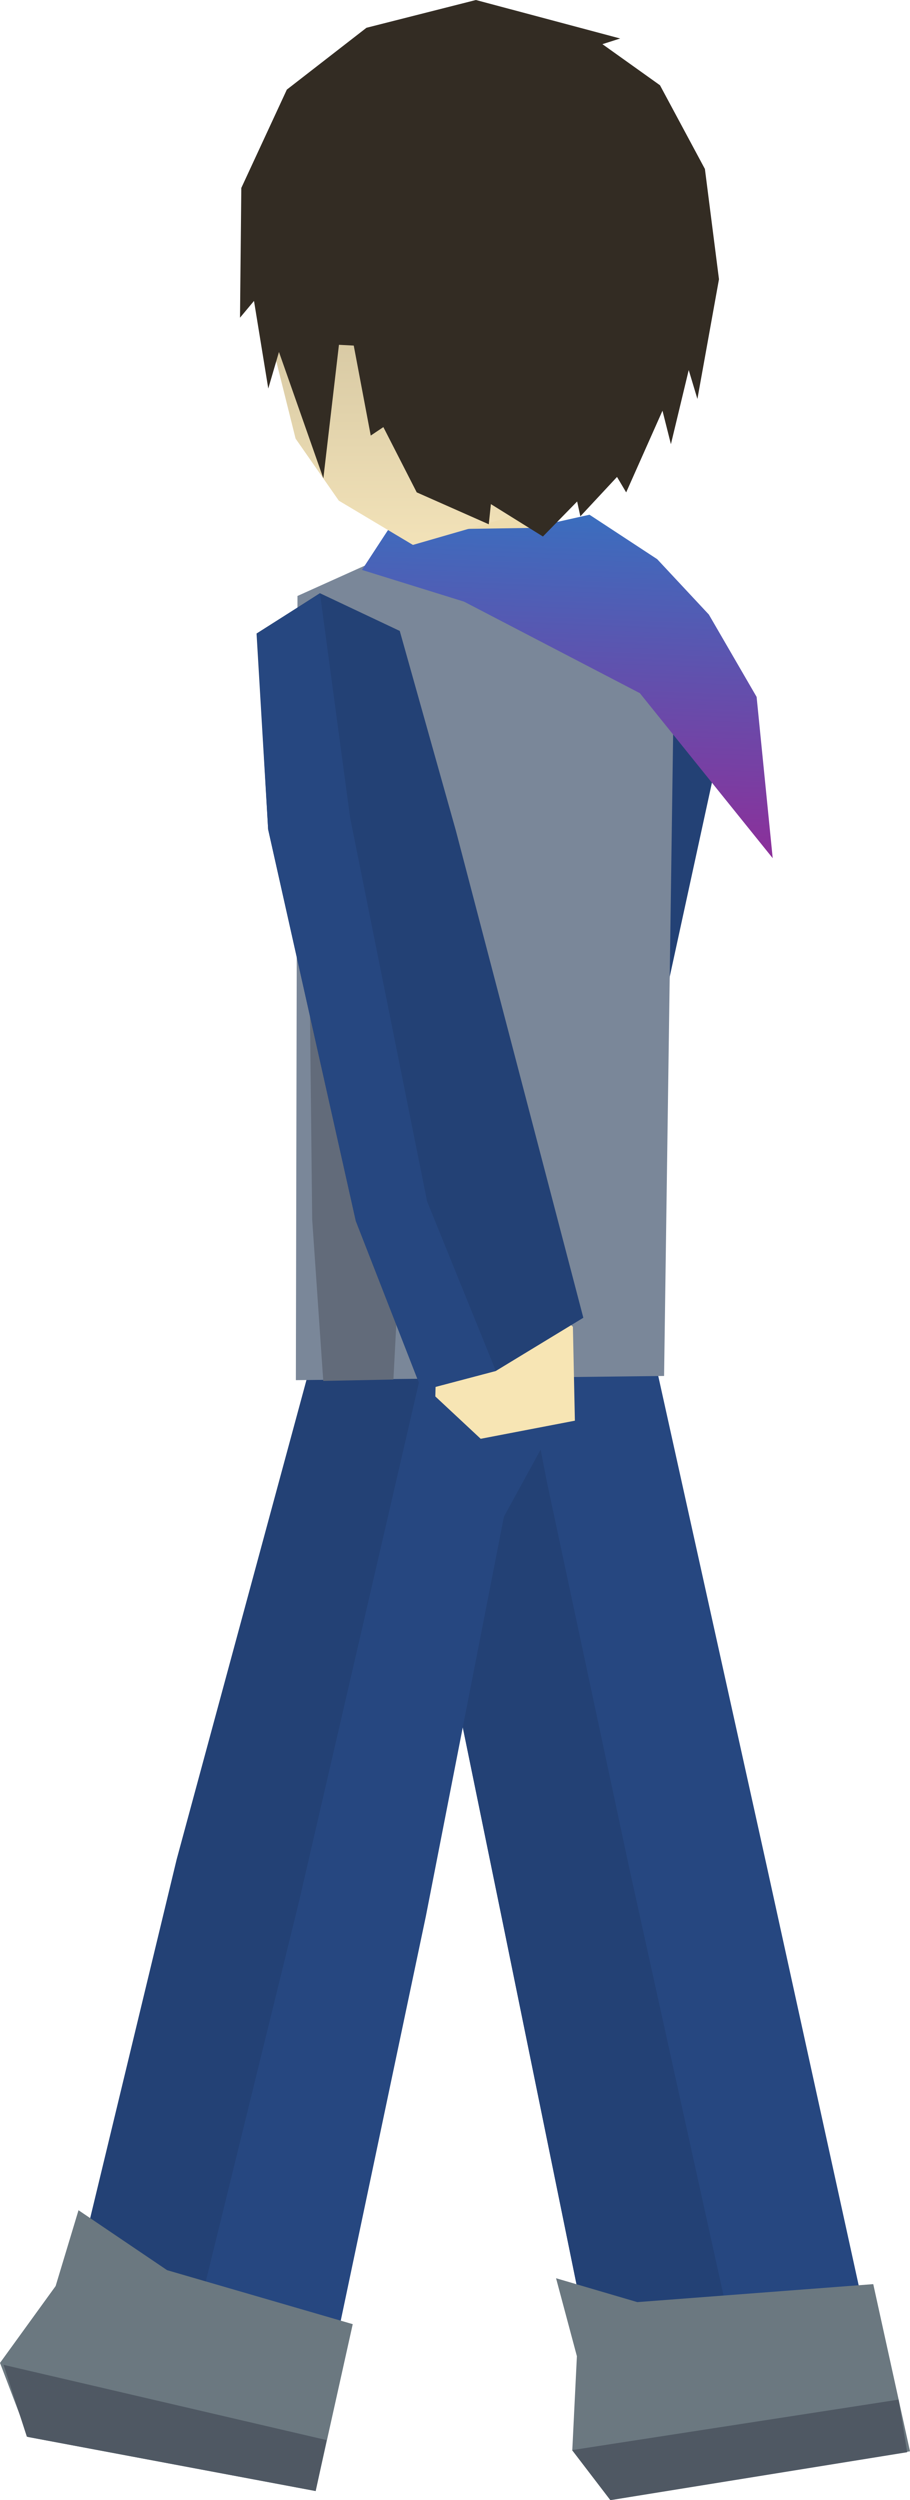 <svg version="1.1" xmlns="http://www.w3.org/2000/svg" xmlns:xlink="http://www.w3.org/1999/xlink" width="39.85" height="109.371" viewBox="0,0,39.85,109.371"><defs><linearGradient x1="245.514" y1="91.282" x2="244.9" y2="106.554" gradientUnits="userSpaceOnUse" id="color-1"><stop offset="0" stop-color="#396fbf"/><stop offset="1" stop-color="#8e2e99"/></linearGradient><linearGradient x1="239.492" y1="70.913" x2="239.492" y2="92.828" gradientUnits="userSpaceOnUse" id="color-2"><stop offset="0" stop-color="#b3a788"/><stop offset="1" stop-color="#f2e2b8"/></linearGradient></defs><g transform="translate(-218.907,-68.99)"><g data-paper-data="{&quot;isPaintingLayer&quot;:true}" fill-rule="nonzero" stroke-width="0" stroke-linejoin="miter" stroke-miterlimit="10" stroke-dasharray="" stroke-dashoffset="0" style="mix-blend-mode: normal"><g data-paper-data="{&quot;index&quot;:null}" stroke="#113c86" stroke-linecap="round"><path d="M242.734,128.705l-0.014,0.91l-2.153,2.562l-4.474,-0.853l-0.095,-4.231l0.575,-0.847z" data-paper-data="{&quot;index&quot;:null}" fill="#f7e5b4"/><path d="M244.87,93l4.254,3.31l1.324,5.243l-4.017,18.455l-3.177,8.826l-3.297,-0.802l-4.119,-2.098l4.103,-16.969l2.046,-8.262z" data-paper-data="{&quot;index&quot;:null}" fill="#234175"/><path d="M245.153,93.427l-1.319,16.696l-4.906,17.327l-3.234,-1.532l4.248,-16.954l2.046,-8.262z" data-paper-data="{&quot;index&quot;:null}" fill="#264780"/></g><g data-paper-data="{&quot;index&quot;:null}" stroke="#113c86" stroke-linecap="round"><path d="M252.481,150.609l4.089,18.628l1.408,6.862l-11.642,1.888l-1.604,-6.234l-3.754,-18.396l-3.702,-18.057l-1.471,-6.567l11.008,-3.7z" fill="#264780"/><path d="M242.849,133.784l3.615,16.929l4.369,19.789l1.469,6.518l-5.967,0.968l-1.604,-6.234l-3.754,-18.396l-3.702,-18.057l-1.471,-6.567l5.757,-1.619z" fill="#234175"/><path d="M246.816,169.698l10.332,-0.787l1.609,7.313l-12.979,2.105l-1.81,-2.153l0.202,-4.112l-0.913,-3.411z" fill="#6b7880"/><path d="M258.257,173.963l0.378,2.301l-13,2.098l-1.677,-2.19z" fill="#4f5863"/></g><g data-paper-data="{&quot;index&quot;:null}" stroke="#113c86" stroke-linecap="round"><path d="M233.441,125.25l11.249,3.309l-3.715,6.778l-3.418,17.476l-5.186,24.617l-11.87,-2.229l1.707,-6.495l4.558,-18.354z" data-paper-data="{&quot;index&quot;:null}" fill="#264780"/><path d="M233.441,125.25l4.479,1.331l-5.917,25.585l-4.43,18.035l-1.484,6.05l-5.588,-1.049l1.707,-6.495l4.435,-18.377z" data-paper-data="{&quot;index&quot;:null}" fill="#234175"/><path d="M226.224,168.3l8.13,2.362l-1.625,7.302l-12.586,-2.363l-1.236,-3.244l2.436,-3.362l1.002,-3.317z" fill="#6b7880"/><path d="M233.21,175.734l-0.48,2.227l-12.647,-2.375l-1.02,-3.145z" fill="#4f5863"/></g><path d="M231.934,95.061l8.212,-3.696l7.568,3.178l0.679,5.958l-0.405,28.682l-16.125,0.183z" data-paper-data="{&quot;index&quot;:null}" fill="#7a8799" stroke="#113c86" stroke-linecap="round"/><path d="M232.459,111.273l2.048,-9.848l2.109,7.836l-0.139,13.547l-0.342,6.53l-3.072,0.061l-0.485,-7.065z" data-paper-data="{&quot;index&quot;:null}" fill="#626b7a" stroke="#113c86" stroke-linecap="round"/><g data-paper-data="{&quot;index&quot;:null}" stroke="#113c86" stroke-linecap="round"><path d="M243.625,126.699l0.37,0.332l0.087,4.108l-4.125,0.792l-1.986,-1.852l0.013,-0.541z" data-paper-data="{&quot;index&quot;:null}" fill="#f7e5b4"/><path d="M236.413,96.591l2.456,8.732l5.583,21.313l-3.831,2.327l-3.237,0.854l-2.895,-7.413l-3.84,-17.133l-0.507,-8.567l2.776,-1.763z" fill="#234175"/><path d="M234.239,104.761l3.371,16.784l3.011,7.418l-3.237,0.854l-2.895,-7.413l-3.84,-17.133l-0.483,-8.555l2.752,-1.776z" fill="#264780"/></g><path d="" fill="#340000" stroke="none" stroke-linecap="round"/><path d="" fill="#340000" stroke="none" stroke-linecap="round"/><path d="M236.168,92.895v-2.339h6.285v2.339z" data-paper-data="{&quot;index&quot;:null}" fill="#eddcae" stroke="#000000" stroke-linecap="butt"/><path d="M247.687,93.452l2.262,2.422l2.091,3.602l0.705,7.057l-5.818,-7.22l-7.697,-4.003l-4.473,-1.389l1.14,-1.742l6.24,-0.095l2.584,-0.577z" fill="url(#color-1)" stroke="#eb0095" stroke-linecap="round"/><path d="M242.896,71.523l3.614,2.251l2.122,2.977l0.449,6.208l-1.367,4.412l-3.696,3.428l-7.029,2.029l-3.245,-1.936l-1.893,-2.714l-1.95,-7.802l1.339,-4.52l2.389,-3.569l4.345,-1.375z" data-paper-data="{&quot;index&quot;:null}" fill="url(#color-2)" stroke="#000000" stroke-linecap="round"/><path d="M234.955,70.205l4.793,-1.215l6.317,1.684l-0.777,0.248l2.521,1.798l1.967,3.662l0.616,4.824l-0.945,5.237l-0.38,-1.265l-0.78,3.244l-0.369,-1.465l-1.59,3.573l-0.401,-0.676l-1.606,1.724l-0.14,-0.65l-1.499,1.532l-2.278,-1.417l-0.093,0.882l-3.155,-1.396l-1.461,-2.855l-0.553,0.37l-0.744,-3.936l-0.648,-0.034l-0.683,5.842l-1.944,-5.529l-0.468,1.601l-0.625,-3.833l-0.613,0.733l0.057,-5.676l1.994,-4.302z" data-paper-data="{&quot;index&quot;:null}" fill="#332c23" stroke="#a8ccff" stroke-linecap="round"/></g></g></svg>